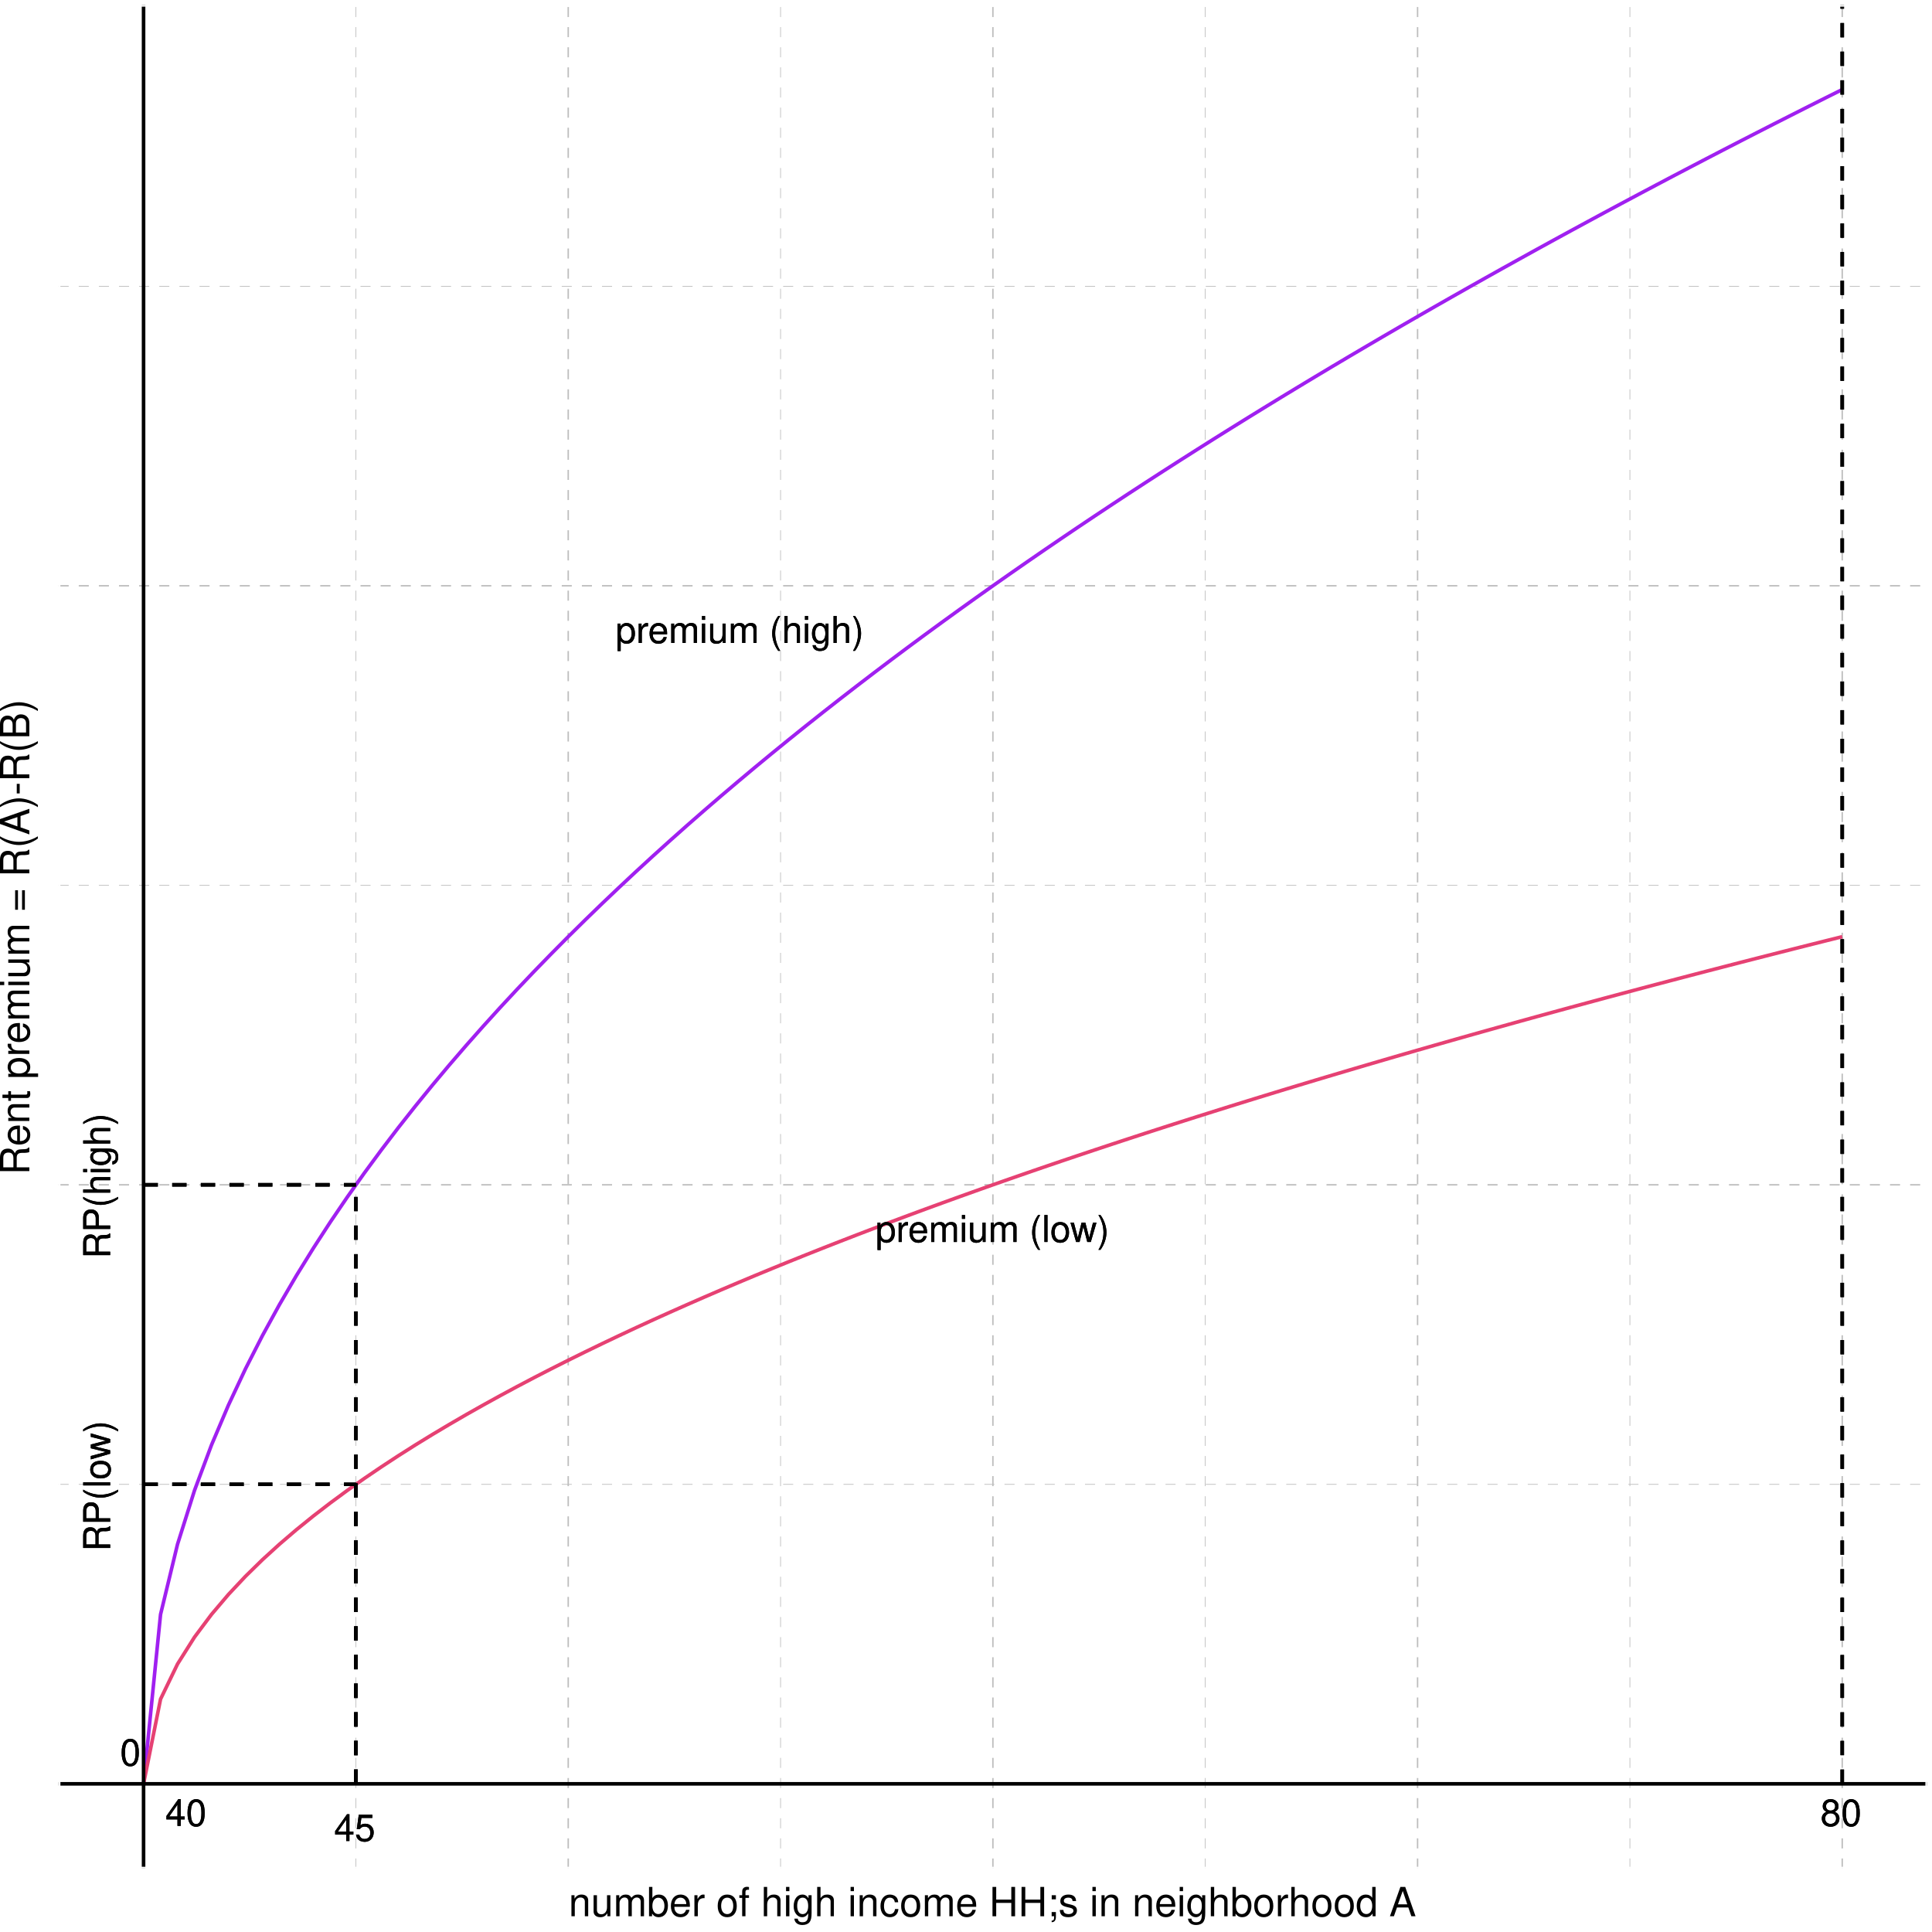 <?xml version="1.0" encoding="UTF-8"?>
<svg xmlns="http://www.w3.org/2000/svg" xmlns:xlink="http://www.w3.org/1999/xlink" width="576pt" height="576pt" viewBox="0 0 576 576" version="1.1">
<defs>
<g>
<symbol overflow="visible" id="glyph0-0">
<path style="stroke:none;" d=""/>
</symbol>
<symbol overflow="visible" id="glyph0-1">
<path style="stroke:none;" d="M -3.469 -2.062 L -3.469 -4.703 C -3.469 -5.625 -3.031 -6.031 -2.031 -6.031 L -1.312 -6.016 C -0.812 -6.016 -0.328 -6.109 0 -6.25 L 0 -7.5 L -0.25 -7.5 C -0.516 -7.109 -0.812 -7.031 -1.875 -7.016 C -3.203 -7 -3.594 -6.797 -3.984 -5.922 C -4.438 -6.828 -4.969 -7.188 -5.906 -7.188 C -7.297 -7.188 -8.047 -6.328 -8.047 -4.734 L -8.047 -1.031 L 0 -1.031 L 0 -2.062 Z M -4.375 -2.062 L -7.141 -2.062 L -7.141 -4.547 C -7.141 -5.109 -7.062 -5.453 -6.844 -5.703 C -6.609 -5.969 -6.234 -6.125 -5.766 -6.125 C -4.812 -6.125 -4.375 -5.641 -4.375 -4.547 Z M -4.375 -2.062 "/>
</symbol>
<symbol overflow="visible" id="glyph0-2">
<path style="stroke:none;" d="M -3.406 -2.031 L -3.406 -4.562 C -3.406 -5.188 -3.594 -5.688 -3.984 -6.125 C -4.438 -6.609 -4.953 -6.812 -5.688 -6.812 C -7.203 -6.812 -8.047 -5.922 -8.047 -4.328 L -8.047 -1 L 0 -1 L 0 -2.031 Z M -4.312 -2.031 L -7.141 -2.031 L -7.141 -4.172 C -7.141 -5.156 -6.609 -5.75 -5.734 -5.75 C -4.844 -5.75 -4.312 -5.156 -4.312 -4.172 Z M -4.312 -2.031 "/>
</symbol>
<symbol overflow="visible" id="glyph0-3">
<path style="stroke:none;" d="M -8.047 -2.609 C -6.609 -1.5 -4.594 -0.812 -2.859 -0.812 C -1.109 -0.812 0.891 -1.5 2.344 -2.609 L 2.344 -3.219 C 0.766 -2.25 -1.094 -1.703 -2.859 -1.703 C -4.625 -1.703 -6.484 -2.25 -8.047 -3.219 Z M -8.047 -2.609 "/>
</symbol>
<symbol overflow="visible" id="glyph0-4">
<path style="stroke:none;" d="M -8.047 -1.672 L -8.047 -0.75 L 0 -0.75 L 0 -1.672 Z M -8.047 -1.672 "/>
</symbol>
<symbol overflow="visible" id="glyph0-5">
<path style="stroke:none;" d="M -5.953 -3 C -5.953 -1.375 -4.797 -0.391 -2.844 -0.391 C -0.891 -0.391 0.25 -1.375 0.25 -3.016 C 0.25 -4.656 -0.906 -5.641 -2.812 -5.641 C -4.812 -5.641 -5.953 -4.688 -5.953 -3 Z M -5.109 -3.016 C -5.109 -4.047 -4.25 -4.672 -2.812 -4.672 C -1.453 -4.672 -0.594 -4.031 -0.594 -3.016 C -0.594 -1.984 -1.453 -1.359 -2.844 -1.359 C -4.25 -1.359 -5.109 -1.984 -5.109 -3.016 Z M -5.109 -3.016 "/>
</symbol>
<symbol overflow="visible" id="glyph0-6">
<path style="stroke:none;" d="M 0 -6.125 L -5.781 -7.828 L -5.781 -6.781 L -1.281 -5.641 L -5.781 -4.5 L -5.781 -3.375 L -1.281 -2.266 L -5.781 -1.078 L -5.781 -0.062 L 0 -1.75 L 0 -2.781 L -4.547 -3.906 L 0 -5.078 Z M 0 -6.125 "/>
</symbol>
<symbol overflow="visible" id="glyph0-7">
<path style="stroke:none;" d="M 2.344 -1.031 C 0.891 -2.125 -1.109 -2.828 -2.844 -2.828 C -4.594 -2.828 -6.609 -2.125 -8.047 -1.031 L -8.047 -0.422 C -6.469 -1.391 -4.625 -1.938 -2.844 -1.938 C -1.094 -1.938 0.766 -1.391 2.344 -0.422 Z M 2.344 -1.031 "/>
</symbol>
<symbol overflow="visible" id="glyph0-8">
<path style="stroke:none;" d="M -8.047 -0.766 L 0 -0.766 L 0 -1.688 L -3.188 -1.688 C -4.375 -1.688 -5.141 -2.312 -5.141 -3.266 C -5.141 -3.562 -5.062 -3.859 -4.891 -4.078 C -4.688 -4.344 -4.422 -4.453 -4.016 -4.453 L 0 -4.453 L 0 -5.375 L -4.375 -5.375 C -5.344 -5.375 -5.953 -4.672 -5.953 -3.547 C -5.953 -2.734 -5.703 -2.234 -5 -1.688 L -8.047 -1.688 Z M -8.047 -0.766 "/>
</symbol>
<symbol overflow="visible" id="glyph0-9">
<path style="stroke:none;" d="M -5.781 -1.656 L -5.781 -0.734 L 0 -0.734 L 0 -1.656 Z M -8.047 -1.656 L -8.047 -0.734 L -6.891 -0.734 L -6.891 -1.656 Z M -8.047 -1.656 "/>
</symbol>
<symbol overflow="visible" id="glyph0-10">
<path style="stroke:none;" d="M -5.781 -4.469 L -4.953 -4.469 C -5.641 -4 -5.953 -3.484 -5.953 -2.766 C -5.953 -1.359 -4.656 -0.391 -2.797 -0.391 C -1.828 -0.391 -1.109 -0.625 -0.531 -1.109 C -0.016 -1.547 0.25 -2.094 0.25 -2.703 C 0.25 -3.391 -0.062 -3.891 -0.781 -4.375 L -0.484 -4.375 C 1.062 -4.375 1.641 -3.938 1.641 -2.797 C 1.641 -2.016 1.328 -1.609 0.656 -1.516 L 0.656 -0.578 C 1.734 -0.656 2.406 -1.516 2.406 -2.766 C 2.406 -3.625 2.125 -4.328 1.672 -4.703 C 1.125 -5.141 0.406 -5.312 -0.953 -5.312 L -5.781 -5.312 Z M -5.109 -2.844 C -5.109 -3.828 -4.281 -4.375 -2.812 -4.375 C -1.406 -4.375 -0.594 -3.812 -0.594 -2.844 C -0.594 -1.906 -1.422 -1.344 -2.844 -1.344 C -4.266 -1.344 -5.109 -1.906 -5.109 -2.844 Z M -5.109 -2.844 "/>
</symbol>
<symbol overflow="visible" id="glyph1-0">
<path style="stroke:none;" d=""/>
</symbol>
<symbol overflow="visible" id="glyph1-1">
<path style="stroke:none;" d="M 3.609 -1.938 L 3.609 0 L 4.578 0 L 4.578 -1.938 L 5.75 -1.938 L 5.75 -2.812 L 4.578 -2.812 L 4.578 -7.984 L 3.859 -7.984 L 0.312 -2.953 L 0.312 -1.938 Z M 3.609 -2.812 L 1.156 -2.812 L 3.609 -6.328 Z M 3.609 -2.812 "/>
</symbol>
<symbol overflow="visible" id="glyph1-2">
<path style="stroke:none;" d="M 5.266 -7.828 L 1.219 -7.828 L 0.625 -3.562 L 1.531 -3.562 C 1.984 -4.109 2.359 -4.297 2.969 -4.297 C 4.016 -4.297 4.672 -3.578 4.672 -2.422 C 4.672 -1.297 4.016 -0.609 2.953 -0.609 C 2.109 -0.609 1.594 -1.031 1.359 -1.922 L 0.391 -1.922 C 0.516 -1.281 0.625 -0.969 0.859 -0.688 C 1.297 -0.094 2.094 0.25 2.984 0.25 C 4.562 0.25 5.672 -0.891 5.672 -2.547 C 5.672 -4.094 4.641 -5.156 3.141 -5.156 C 2.578 -5.156 2.141 -5.016 1.688 -4.688 L 2 -6.875 L 5.266 -6.875 Z M 5.266 -7.828 "/>
</symbol>
<symbol overflow="visible" id="glyph1-3">
<path style="stroke:none;" d="M 0.594 2.406 L 1.531 2.406 L 1.531 -0.609 C 2.016 -0.016 2.547 0.25 3.297 0.25 C 4.812 0.25 5.781 -0.953 5.781 -2.797 C 5.781 -4.734 4.828 -5.953 3.297 -5.953 C 2.5 -5.953 1.875 -5.594 1.453 -4.922 L 1.453 -5.781 L 0.594 -5.781 Z M 3.141 -5.094 C 4.156 -5.094 4.812 -4.203 4.812 -2.812 C 4.812 -1.5 4.141 -0.609 3.141 -0.609 C 2.156 -0.609 1.531 -1.484 1.531 -2.844 C 1.531 -4.203 2.156 -5.094 3.141 -5.094 Z M 3.141 -5.094 "/>
</symbol>
<symbol overflow="visible" id="glyph1-4">
<path style="stroke:none;" d="M 0.766 -5.781 L 0.766 0 L 1.688 0 L 1.688 -3 C 1.703 -4.391 2.281 -5.016 3.547 -4.984 L 3.547 -5.922 C 3.391 -5.938 3.297 -5.953 3.188 -5.953 C 2.594 -5.953 2.141 -5.594 1.609 -4.734 L 1.609 -5.781 Z M 0.766 -5.781 "/>
</symbol>
<symbol overflow="visible" id="glyph1-5">
<path style="stroke:none;" d="M 5.672 -2.578 C 5.672 -3.469 5.594 -4 5.438 -4.438 C 5.062 -5.375 4.172 -5.953 3.094 -5.953 C 1.484 -5.953 0.438 -4.734 0.438 -2.812 C 0.438 -0.906 1.438 0.25 3.078 0.25 C 4.391 0.25 5.312 -0.5 5.547 -1.75 L 4.625 -1.75 C 4.359 -1 3.844 -0.594 3.109 -0.594 C 2.516 -0.594 2.016 -0.859 1.719 -1.344 C 1.484 -1.672 1.406 -2.016 1.406 -2.578 Z M 1.422 -3.344 C 1.5 -4.406 2.156 -5.109 3.078 -5.109 C 4.016 -5.109 4.672 -4.375 4.672 -3.344 Z M 1.422 -3.344 "/>
</symbol>
<symbol overflow="visible" id="glyph1-6">
<path style="stroke:none;" d="M 0.766 -5.781 L 0.766 0 L 1.703 0 L 1.703 -3.641 C 1.703 -4.469 2.312 -5.141 3.062 -5.141 C 3.75 -5.141 4.125 -4.734 4.125 -3.984 L 4.125 0 L 5.062 0 L 5.062 -3.641 C 5.062 -4.469 5.672 -5.141 6.422 -5.141 C 7.094 -5.141 7.484 -4.719 7.484 -3.984 L 7.484 0 L 8.422 0 L 8.422 -4.344 C 8.422 -5.375 7.828 -5.953 6.734 -5.953 C 5.969 -5.953 5.5 -5.719 4.953 -5.078 C 4.625 -5.688 4.156 -5.953 3.406 -5.953 C 2.625 -5.953 2.109 -5.672 1.625 -4.969 L 1.625 -5.781 Z M 0.766 -5.781 "/>
</symbol>
<symbol overflow="visible" id="glyph1-7">
<path style="stroke:none;" d="M 1.656 -5.781 L 0.734 -5.781 L 0.734 0 L 1.656 0 Z M 1.656 -8.047 L 0.734 -8.047 L 0.734 -6.891 L 1.656 -6.891 Z M 1.656 -8.047 "/>
</symbol>
<symbol overflow="visible" id="glyph1-8">
<path style="stroke:none;" d="M 5.328 0 L 5.328 -5.781 L 4.406 -5.781 L 4.406 -2.5 C 4.406 -1.328 3.797 -0.547 2.828 -0.547 C 2.094 -0.547 1.641 -1 1.641 -1.688 L 1.641 -5.781 L 0.719 -5.781 L 0.719 -1.328 C 0.719 -0.359 1.438 0.25 2.562 0.25 C 3.406 0.25 3.953 -0.047 4.5 -0.812 L 4.5 0 Z M 5.328 0 "/>
</symbol>
<symbol overflow="visible" id="glyph1-9">
<path style="stroke:none;" d=""/>
</symbol>
<symbol overflow="visible" id="glyph1-10">
<path style="stroke:none;" d="M 2.609 -8.047 C 1.5 -6.609 0.812 -4.594 0.812 -2.859 C 0.812 -1.109 1.5 0.891 2.609 2.344 L 3.219 2.344 C 2.25 0.766 1.703 -1.094 1.703 -2.859 C 1.703 -4.625 2.25 -6.484 3.219 -8.047 Z M 2.609 -8.047 "/>
</symbol>
<symbol overflow="visible" id="glyph1-11">
<path style="stroke:none;" d="M 0.766 -8.047 L 0.766 0 L 1.688 0 L 1.688 -3.188 C 1.688 -4.375 2.312 -5.141 3.266 -5.141 C 3.562 -5.141 3.859 -5.062 4.078 -4.891 C 4.344 -4.688 4.453 -4.422 4.453 -4.016 L 4.453 0 L 5.375 0 L 5.375 -4.375 C 5.375 -5.344 4.672 -5.953 3.547 -5.953 C 2.734 -5.953 2.234 -5.703 1.688 -5 L 1.688 -8.047 Z M 0.766 -8.047 "/>
</symbol>
<symbol overflow="visible" id="glyph1-12">
<path style="stroke:none;" d="M 4.469 -5.781 L 4.469 -4.953 C 4 -5.641 3.484 -5.953 2.766 -5.953 C 1.359 -5.953 0.391 -4.656 0.391 -2.797 C 0.391 -1.828 0.625 -1.109 1.109 -0.531 C 1.547 -0.016 2.094 0.25 2.703 0.25 C 3.391 0.25 3.891 -0.062 4.375 -0.781 L 4.375 -0.484 C 4.375 1.062 3.938 1.641 2.797 1.641 C 2.016 1.641 1.609 1.328 1.516 0.656 L 0.578 0.656 C 0.656 1.734 1.516 2.406 2.766 2.406 C 3.625 2.406 4.328 2.125 4.703 1.672 C 5.141 1.125 5.312 0.406 5.312 -0.953 L 5.312 -5.781 Z M 2.844 -5.109 C 3.828 -5.109 4.375 -4.281 4.375 -2.812 C 4.375 -1.406 3.812 -0.594 2.844 -0.594 C 1.906 -0.594 1.344 -1.422 1.344 -2.844 C 1.344 -4.266 1.906 -5.109 2.844 -5.109 Z M 2.844 -5.109 "/>
</symbol>
<symbol overflow="visible" id="glyph1-13">
<path style="stroke:none;" d="M 1.031 2.344 C 2.125 0.891 2.828 -1.109 2.828 -2.844 C 2.828 -4.594 2.125 -6.609 1.031 -8.047 L 0.422 -8.047 C 1.391 -6.469 1.938 -4.625 1.938 -2.844 C 1.938 -1.094 1.391 0.766 0.422 2.344 Z M 1.031 2.344 "/>
</symbol>
<symbol overflow="visible" id="glyph1-14">
<path style="stroke:none;" d="M 1.672 -8.047 L 0.75 -8.047 L 0.75 0 L 1.672 0 Z M 1.672 -8.047 "/>
</symbol>
<symbol overflow="visible" id="glyph1-15">
<path style="stroke:none;" d="M 3 -5.953 C 1.375 -5.953 0.391 -4.797 0.391 -2.844 C 0.391 -0.891 1.375 0.25 3.016 0.25 C 4.656 0.25 5.641 -0.906 5.641 -2.812 C 5.641 -4.812 4.688 -5.953 3 -5.953 Z M 3.016 -5.109 C 4.047 -5.109 4.672 -4.25 4.672 -2.812 C 4.672 -1.453 4.031 -0.594 3.016 -0.594 C 1.984 -0.594 1.359 -1.453 1.359 -2.844 C 1.359 -4.25 1.984 -5.109 3.016 -5.109 Z M 3.016 -5.109 "/>
</symbol>
<symbol overflow="visible" id="glyph1-16">
<path style="stroke:none;" d="M 6.125 0 L 7.828 -5.781 L 6.781 -5.781 L 5.641 -1.281 L 4.5 -5.781 L 3.375 -5.781 L 2.266 -1.281 L 1.078 -5.781 L 0.062 -5.781 L 1.75 0 L 2.781 0 L 3.906 -4.547 L 5.078 0 Z M 6.125 0 "/>
</symbol>
<symbol overflow="visible" id="glyph1-17">
<path style="stroke:none;" d="M 3.031 -7.984 C 2.312 -7.984 1.641 -7.656 1.234 -7.109 C 0.734 -6.406 0.469 -5.344 0.469 -3.859 C 0.469 -1.172 1.359 0.25 3.031 0.25 C 4.688 0.25 5.594 -1.172 5.594 -3.797 C 5.594 -5.344 5.359 -6.391 4.844 -7.109 C 4.438 -7.672 3.781 -7.984 3.031 -7.984 Z M 3.031 -7.125 C 4.094 -7.125 4.609 -6.047 4.609 -3.891 C 4.609 -1.609 4.094 -0.547 3.016 -0.547 C 1.984 -0.547 1.469 -1.656 1.469 -3.859 C 1.469 -6.047 1.984 -7.125 3.031 -7.125 Z M 3.031 -7.125 "/>
</symbol>
<symbol overflow="visible" id="glyph1-18">
<path style="stroke:none;" d="M 4.312 -4.203 C 5.141 -4.703 5.391 -5.109 5.391 -5.859 C 5.391 -7.109 4.438 -7.984 3.031 -7.984 C 1.656 -7.984 0.688 -7.109 0.688 -5.859 C 0.688 -5.109 0.938 -4.719 1.75 -4.203 C 0.844 -3.75 0.406 -3.109 0.406 -2.219 C 0.406 -0.766 1.484 0.25 3.031 0.25 C 4.578 0.25 5.672 -0.766 5.672 -2.219 C 5.672 -3.109 5.219 -3.75 4.312 -4.203 Z M 3.031 -7.125 C 3.859 -7.125 4.391 -6.625 4.391 -5.828 C 4.391 -5.078 3.859 -4.578 3.031 -4.578 C 2.203 -4.578 1.672 -5.078 1.672 -5.859 C 1.672 -6.625 2.203 -7.125 3.031 -7.125 Z M 3.031 -3.766 C 4.016 -3.766 4.672 -3.125 4.672 -2.203 C 4.672 -1.234 4.016 -0.609 3.016 -0.609 C 2.062 -0.609 1.406 -1.266 1.406 -2.188 C 1.406 -3.141 2.062 -3.766 3.031 -3.766 Z M 3.031 -3.766 "/>
</symbol>
<symbol overflow="visible" id="glyph2-0">
<path style="stroke:none;" d=""/>
</symbol>
<symbol overflow="visible" id="glyph2-1">
<path style="stroke:none;" d="M 0.844 -6.281 L 0.844 0 L 1.844 0 L 1.844 -3.469 C 1.844 -4.75 2.516 -5.594 3.547 -5.594 C 4.344 -5.594 4.844 -5.109 4.844 -4.359 L 4.844 0 L 5.844 0 L 5.844 -4.75 C 5.844 -5.797 5.062 -6.469 3.859 -6.469 C 2.922 -6.469 2.312 -6.109 1.766 -5.234 L 1.766 -6.281 Z M 0.844 -6.281 "/>
</symbol>
<symbol overflow="visible" id="glyph2-2">
<path style="stroke:none;" d="M 5.781 0 L 5.781 -6.281 L 4.781 -6.281 L 4.781 -2.719 C 4.781 -1.438 4.109 -0.594 3.078 -0.594 C 2.281 -0.594 1.781 -1.078 1.781 -1.844 L 1.781 -6.281 L 0.781 -6.281 L 0.781 -1.438 C 0.781 -0.391 1.562 0.281 2.781 0.281 C 3.703 0.281 4.297 -0.047 4.891 -0.875 L 4.891 0 Z M 5.781 0 "/>
</symbol>
<symbol overflow="visible" id="glyph2-3">
<path style="stroke:none;" d="M 0.844 -6.281 L 0.844 0 L 1.844 0 L 1.844 -3.953 C 1.844 -4.859 2.516 -5.594 3.328 -5.594 C 4.062 -5.594 4.484 -5.141 4.484 -4.328 L 4.484 0 L 5.5 0 L 5.5 -3.953 C 5.5 -4.859 6.156 -5.594 6.969 -5.594 C 7.703 -5.594 8.141 -5.125 8.141 -4.328 L 8.141 0 L 9.141 0 L 9.141 -4.719 C 9.141 -5.844 8.5 -6.469 7.312 -6.469 C 6.484 -6.469 5.969 -6.219 5.391 -5.516 C 5.016 -6.188 4.516 -6.469 3.703 -6.469 C 2.859 -6.469 2.297 -6.156 1.766 -5.406 L 1.766 -6.281 Z M 0.844 -6.281 "/>
</symbol>
<symbol overflow="visible" id="glyph2-4">
<path style="stroke:none;" d="M 0.641 -8.75 L 0.641 0 L 1.547 0 L 1.547 -0.797 C 2.031 -0.078 2.656 0.281 3.547 0.281 C 5.203 0.281 6.281 -1.078 6.281 -3.172 C 6.281 -5.203 5.25 -6.469 3.594 -6.469 C 2.719 -6.469 2.109 -6.141 1.641 -5.438 L 1.641 -8.75 Z M 3.391 -5.531 C 4.516 -5.531 5.234 -4.562 5.234 -3.062 C 5.234 -1.625 4.484 -0.656 3.391 -0.656 C 2.328 -0.656 1.641 -1.625 1.641 -3.094 C 1.641 -4.578 2.328 -5.531 3.391 -5.531 Z M 3.391 -5.531 "/>
</symbol>
<symbol overflow="visible" id="glyph2-5">
<path style="stroke:none;" d="M 6.156 -2.812 C 6.156 -3.766 6.078 -4.344 5.906 -4.812 C 5.5 -5.844 4.531 -6.469 3.359 -6.469 C 1.609 -6.469 0.484 -5.141 0.484 -3.062 C 0.484 -0.984 1.562 0.281 3.344 0.281 C 4.781 0.281 5.766 -0.547 6.031 -1.906 L 5.016 -1.906 C 4.734 -1.078 4.172 -0.641 3.375 -0.641 C 2.734 -0.641 2.203 -0.938 1.859 -1.469 C 1.625 -1.828 1.531 -2.188 1.531 -2.812 Z M 1.547 -3.625 C 1.625 -4.781 2.344 -5.547 3.344 -5.547 C 4.375 -5.547 5.078 -4.75 5.078 -3.625 Z M 1.547 -3.625 "/>
</symbol>
<symbol overflow="visible" id="glyph2-6">
<path style="stroke:none;" d="M 0.828 -6.281 L 0.828 0 L 1.844 0 L 1.844 -3.266 C 1.844 -4.781 2.469 -5.453 3.859 -5.406 L 3.859 -6.438 C 3.688 -6.453 3.594 -6.469 3.469 -6.469 C 2.812 -6.469 2.328 -6.078 1.75 -5.141 L 1.75 -6.281 Z M 0.828 -6.281 "/>
</symbol>
<symbol overflow="visible" id="glyph2-7">
<path style="stroke:none;" d=""/>
</symbol>
<symbol overflow="visible" id="glyph2-8">
<path style="stroke:none;" d="M 3.266 -6.469 C 1.484 -6.469 0.438 -5.203 0.438 -3.094 C 0.438 -0.969 1.484 0.281 3.281 0.281 C 5.047 0.281 6.125 -0.984 6.125 -3.047 C 6.125 -5.234 5.094 -6.469 3.266 -6.469 Z M 3.281 -5.547 C 4.406 -5.547 5.078 -4.625 5.078 -3.062 C 5.078 -1.578 4.375 -0.641 3.281 -0.641 C 2.156 -0.641 1.469 -1.578 1.469 -3.094 C 1.469 -4.625 2.156 -5.547 3.281 -5.547 Z M 3.281 -5.547 "/>
</symbol>
<symbol overflow="visible" id="glyph2-9">
<path style="stroke:none;" d="M 3.094 -6.281 L 2.047 -6.281 L 2.047 -7.266 C 2.047 -7.688 2.281 -7.906 2.75 -7.906 C 2.828 -7.906 2.875 -7.906 3.094 -7.891 L 3.094 -8.719 C 2.875 -8.766 2.734 -8.781 2.531 -8.781 C 1.609 -8.781 1.062 -8.25 1.062 -7.359 L 1.062 -6.281 L 0.219 -6.281 L 0.219 -5.469 L 1.062 -5.469 L 1.062 0 L 2.047 0 L 2.047 -5.469 L 3.094 -5.469 Z M 3.094 -6.281 "/>
</symbol>
<symbol overflow="visible" id="glyph2-10">
<path style="stroke:none;" d="M 0.844 -8.75 L 0.844 0 L 1.844 0 L 1.844 -3.469 C 1.844 -4.75 2.516 -5.594 3.547 -5.594 C 3.875 -5.594 4.188 -5.5 4.422 -5.312 C 4.719 -5.094 4.844 -4.797 4.844 -4.359 L 4.844 0 L 5.828 0 L 5.828 -4.75 C 5.828 -5.812 5.078 -6.469 3.859 -6.469 C 2.969 -6.469 2.422 -6.188 1.844 -5.422 L 1.844 -8.75 Z M 0.844 -8.75 "/>
</symbol>
<symbol overflow="visible" id="glyph2-11">
<path style="stroke:none;" d="M 1.797 -6.281 L 0.797 -6.281 L 0.797 0 L 1.797 0 Z M 1.797 -8.75 L 0.797 -8.75 L 0.797 -7.484 L 1.797 -7.484 Z M 1.797 -8.75 "/>
</symbol>
<symbol overflow="visible" id="glyph2-12">
<path style="stroke:none;" d="M 4.844 -6.281 L 4.844 -5.375 C 4.344 -6.125 3.797 -6.469 3 -6.469 C 1.469 -6.469 0.422 -5.047 0.422 -3.031 C 0.422 -1.984 0.672 -1.219 1.219 -0.578 C 1.688 -0.031 2.281 0.281 2.922 0.281 C 3.688 0.281 4.219 -0.062 4.75 -0.859 L 4.75 -0.531 C 4.75 1.156 4.281 1.781 3.031 1.781 C 2.188 1.781 1.734 1.438 1.641 0.719 L 0.625 0.719 C 0.719 1.891 1.641 2.609 3.016 2.609 C 3.938 2.609 4.703 2.312 5.109 1.812 C 5.594 1.219 5.766 0.438 5.766 -1.031 L 5.766 -6.281 Z M 3.094 -5.547 C 4.156 -5.547 4.75 -4.656 4.75 -3.062 C 4.75 -1.531 4.141 -0.641 3.094 -0.641 C 2.062 -0.641 1.469 -1.547 1.469 -3.094 C 1.469 -4.625 2.062 -5.547 3.094 -5.547 Z M 3.094 -5.547 "/>
</symbol>
<symbol overflow="visible" id="glyph2-13">
<path style="stroke:none;" d="M 5.656 -4.172 C 5.609 -4.781 5.469 -5.188 5.234 -5.531 C 4.797 -6.125 4.047 -6.469 3.172 -6.469 C 1.469 -6.469 0.375 -5.125 0.375 -3.031 C 0.375 -1.016 1.453 0.281 3.156 0.281 C 4.656 0.281 5.609 -0.625 5.719 -2.156 L 4.719 -2.156 C 4.547 -1.156 4.031 -0.641 3.188 -0.641 C 2.078 -0.641 1.422 -1.547 1.422 -3.031 C 1.422 -4.609 2.062 -5.547 3.156 -5.547 C 4 -5.547 4.531 -5.047 4.641 -4.172 Z M 5.656 -4.172 "/>
</symbol>
<symbol overflow="visible" id="glyph2-14">
<path style="stroke:none;" d="M 6.609 -3.984 L 6.609 0 L 7.734 0 L 7.734 -8.75 L 6.609 -8.75 L 6.609 -4.969 L 2.109 -4.969 L 2.109 -8.75 L 1 -8.75 L 1 0 L 2.109 0 L 2.109 -3.984 Z M 6.609 -3.984 "/>
</symbol>
<symbol overflow="visible" id="glyph2-15">
<path style="stroke:none;" d="M 2.578 -6.281 L 1.328 -6.281 L 1.328 -5.047 L 2.578 -5.047 Z M 1.312 -1.25 L 1.312 0 L 2.047 0 L 2.047 0.219 C 2.047 1.047 1.891 1.281 1.312 1.312 L 1.312 1.766 C 2.109 1.781 2.578 1.219 2.578 0.188 L 2.578 -1.25 Z M 1.312 -1.25 "/>
</symbol>
<symbol overflow="visible" id="glyph2-16">
<path style="stroke:none;" d="M 5.25 -4.531 C 5.25 -5.766 4.422 -6.469 2.969 -6.469 C 1.516 -6.469 0.562 -5.719 0.562 -4.547 C 0.562 -3.562 1.062 -3.094 2.562 -2.734 L 3.484 -2.516 C 4.188 -2.344 4.469 -2.094 4.469 -1.641 C 4.469 -1.047 3.875 -0.641 3 -0.641 C 2.453 -0.641 2 -0.797 1.75 -1.062 C 1.594 -1.25 1.531 -1.422 1.469 -1.875 L 0.406 -1.875 C 0.453 -0.422 1.266 0.281 2.922 0.281 C 4.5 0.281 5.516 -0.5 5.516 -1.719 C 5.516 -2.656 4.984 -3.172 3.734 -3.469 L 2.766 -3.703 C 1.953 -3.891 1.609 -4.156 1.609 -4.594 C 1.609 -5.188 2.125 -5.547 2.938 -5.547 C 3.75 -5.547 4.172 -5.203 4.203 -4.531 Z M 5.25 -4.531 "/>
</symbol>
<symbol overflow="visible" id="glyph2-17">
<path style="stroke:none;" d="M 5.938 -8.75 L 4.938 -8.75 L 4.938 -5.5 C 4.531 -6.125 3.859 -6.469 3.016 -6.469 C 1.375 -6.469 0.312 -5.156 0.312 -3.156 C 0.312 -1.031 1.344 0.281 3.047 0.281 C 3.906 0.281 4.516 -0.047 5.047 -0.828 L 5.047 0 L 5.938 0 Z M 3.188 -5.531 C 4.266 -5.531 4.938 -4.578 4.938 -3.078 C 4.938 -1.625 4.25 -0.656 3.188 -0.656 C 2.094 -0.656 1.359 -1.625 1.359 -3.094 C 1.359 -4.562 2.094 -5.531 3.188 -5.531 Z M 3.188 -5.531 "/>
</symbol>
<symbol overflow="visible" id="glyph2-18">
<path style="stroke:none;" d="M 5.688 -2.625 L 6.594 0 L 7.844 0 L 4.766 -8.75 L 3.328 -8.75 L 0.203 0 L 1.391 0 L 2.312 -2.625 Z M 5.375 -3.562 L 2.594 -3.562 L 4.031 -7.547 Z M 5.375 -3.562 "/>
</symbol>
<symbol overflow="visible" id="glyph3-0">
<path style="stroke:none;" d=""/>
</symbol>
<symbol overflow="visible" id="glyph3-1">
<path style="stroke:none;" d="M -3.766 -2.234 L -3.766 -5.109 C -3.766 -6.109 -3.281 -6.547 -2.203 -6.547 L -1.422 -6.547 C -0.891 -6.547 -0.359 -6.641 0 -6.797 L 0 -8.141 L -0.281 -8.141 C -0.562 -7.734 -0.875 -7.641 -2.047 -7.625 C -3.484 -7.609 -3.906 -7.375 -4.312 -6.438 C -4.812 -7.422 -5.406 -7.812 -6.406 -7.812 C -7.922 -7.812 -8.75 -6.875 -8.75 -5.141 L -8.75 -1.109 L 0 -1.109 L 0 -2.234 Z M -4.75 -2.234 L -7.766 -2.234 L -7.766 -4.938 C -7.766 -5.562 -7.672 -5.922 -7.422 -6.188 C -7.172 -6.484 -6.781 -6.641 -6.266 -6.641 C -5.219 -6.641 -4.75 -6.125 -4.75 -4.938 Z M -4.75 -2.234 "/>
</symbol>
<symbol overflow="visible" id="glyph3-2">
<path style="stroke:none;" d="M -2.812 -6.156 C -3.766 -6.156 -4.344 -6.078 -4.812 -5.906 C -5.844 -5.5 -6.469 -4.531 -6.469 -3.359 C -6.469 -1.609 -5.141 -0.484 -3.062 -0.484 C -0.984 -0.484 0.281 -1.562 0.281 -3.344 C 0.281 -4.781 -0.547 -5.766 -1.906 -6.031 L -1.906 -5.016 C -1.078 -4.734 -0.641 -4.172 -0.641 -3.375 C -0.641 -2.734 -0.938 -2.203 -1.469 -1.859 C -1.828 -1.625 -2.188 -1.531 -2.812 -1.531 Z M -3.625 -1.547 C -4.781 -1.625 -5.547 -2.344 -5.547 -3.344 C -5.547 -4.375 -4.75 -5.078 -3.625 -5.078 Z M -3.625 -1.547 "/>
</symbol>
<symbol overflow="visible" id="glyph3-3">
<path style="stroke:none;" d="M -6.281 -0.844 L 0 -0.844 L 0 -1.844 L -3.469 -1.844 C -4.75 -1.844 -5.594 -2.516 -5.594 -3.547 C -5.594 -4.344 -5.109 -4.844 -4.359 -4.844 L 0 -4.844 L 0 -5.844 L -4.75 -5.844 C -5.797 -5.844 -6.469 -5.062 -6.469 -3.859 C -6.469 -2.922 -6.109 -2.312 -5.234 -1.766 L -6.281 -1.766 Z M -6.281 -0.844 "/>
</symbol>
<symbol overflow="visible" id="glyph3-4">
<path style="stroke:none;" d="M -6.281 -3.047 L -6.281 -2.016 L -8.016 -2.016 L -8.016 -1.016 L -6.281 -1.016 L -6.281 -0.172 L -5.469 -0.172 L -5.469 -1.016 L -0.719 -1.016 C -0.078 -1.016 0.281 -1.453 0.281 -2.234 C 0.281 -2.5 0.25 -2.719 0.188 -3.047 L -0.641 -3.047 C -0.609 -2.906 -0.594 -2.766 -0.594 -2.562 C -0.594 -2.141 -0.719 -2.016 -1.156 -2.016 L -5.469 -2.016 L -5.469 -3.047 Z M -6.281 -3.047 "/>
</symbol>
<symbol overflow="visible" id="glyph3-5">
<path style="stroke:none;" d=""/>
</symbol>
<symbol overflow="visible" id="glyph3-6">
<path style="stroke:none;" d="M 2.609 -0.641 L 2.609 -1.656 L -0.656 -1.656 C -0.016 -2.188 0.281 -2.766 0.281 -3.594 C 0.281 -5.219 -1.031 -6.281 -3.031 -6.281 C -5.141 -6.281 -6.469 -5.25 -6.469 -3.578 C -6.469 -2.719 -6.078 -2.047 -5.344 -1.578 L -6.281 -1.578 L -6.281 -0.641 Z M -5.531 -3.406 C -5.531 -4.516 -4.562 -5.234 -3.062 -5.234 C -1.625 -5.234 -0.656 -4.5 -0.656 -3.406 C -0.656 -2.344 -1.625 -1.656 -3.094 -1.656 C -4.578 -1.656 -5.531 -2.344 -5.531 -3.406 Z M -5.531 -3.406 "/>
</symbol>
<symbol overflow="visible" id="glyph3-7">
<path style="stroke:none;" d="M -6.281 -0.828 L 0 -0.828 L 0 -1.844 L -3.266 -1.844 C -4.781 -1.844 -5.453 -2.469 -5.406 -3.859 L -6.438 -3.859 C -6.453 -3.688 -6.469 -3.594 -6.469 -3.469 C -6.469 -2.812 -6.078 -2.328 -5.141 -1.75 L -6.281 -1.75 Z M -6.281 -0.828 "/>
</symbol>
<symbol overflow="visible" id="glyph3-8">
<path style="stroke:none;" d="M -6.281 -0.844 L 0 -0.844 L 0 -1.844 L -3.953 -1.844 C -4.859 -1.844 -5.594 -2.516 -5.594 -3.328 C -5.594 -4.062 -5.141 -4.484 -4.328 -4.484 L 0 -4.484 L 0 -5.5 L -3.953 -5.5 C -4.859 -5.5 -5.594 -6.156 -5.594 -6.969 C -5.594 -7.703 -5.125 -8.141 -4.328 -8.141 L 0 -8.141 L 0 -9.141 L -4.719 -9.141 C -5.844 -9.141 -6.469 -8.5 -6.469 -7.312 C -6.469 -6.484 -6.219 -5.969 -5.516 -5.391 C -6.188 -5.016 -6.469 -4.516 -6.469 -3.703 C -6.469 -2.859 -6.156 -2.297 -5.406 -1.766 L -6.281 -1.766 Z M -6.281 -0.844 "/>
</symbol>
<symbol overflow="visible" id="glyph3-9">
<path style="stroke:none;" d="M -6.281 -1.797 L -6.281 -0.797 L 0 -0.797 L 0 -1.797 Z M -8.75 -1.797 L -8.75 -0.797 L -7.484 -0.797 L -7.484 -1.797 Z M -8.75 -1.797 "/>
</symbol>
<symbol overflow="visible" id="glyph3-10">
<path style="stroke:none;" d="M 0 -5.781 L -6.281 -5.781 L -6.281 -4.781 L -2.719 -4.781 C -1.438 -4.781 -0.594 -4.109 -0.594 -3.078 C -0.594 -2.281 -1.078 -1.781 -1.844 -1.781 L -6.281 -1.781 L -6.281 -0.781 L -1.438 -0.781 C -0.391 -0.781 0.281 -1.562 0.281 -2.781 C 0.281 -3.703 -0.047 -4.297 -0.875 -4.891 L 0 -4.891 Z M 0 -5.781 "/>
</symbol>
<symbol overflow="visible" id="glyph3-11">
<path style="stroke:none;" d="M -4.234 -6.406 L -4.234 -0.594 L -3.391 -0.594 L -3.391 -6.406 Z M -2.172 -6.406 L -2.172 -0.594 L -1.328 -0.594 L -1.328 -6.406 Z M -2.172 -6.406 "/>
</symbol>
<symbol overflow="visible" id="glyph3-12">
<path style="stroke:none;" d="M -8.75 -2.828 C -7.172 -1.625 -4.984 -0.875 -3.109 -0.875 C -1.219 -0.875 0.969 -1.625 2.547 -2.828 L 2.547 -3.484 C 0.828 -2.438 -1.188 -1.844 -3.109 -1.844 C -5.016 -1.844 -7.047 -2.438 -8.75 -3.484 Z M -8.75 -2.828 "/>
</symbol>
<symbol overflow="visible" id="glyph3-13">
<path style="stroke:none;" d="M -2.625 -5.688 L 0 -6.594 L 0 -7.844 L -8.75 -4.766 L -8.75 -3.328 L 0 -0.203 L 0 -1.391 L -2.625 -2.312 Z M -3.562 -5.375 L -3.562 -2.594 L -7.547 -4.031 Z M -3.562 -5.375 "/>
</symbol>
<symbol overflow="visible" id="glyph3-14">
<path style="stroke:none;" d="M 2.547 -1.109 C 0.969 -2.312 -1.219 -3.078 -3.094 -3.078 C -4.984 -3.078 -7.172 -2.312 -8.75 -1.109 L -8.75 -0.453 C -7.031 -1.516 -5.016 -2.094 -3.094 -2.094 C -1.188 -2.094 0.844 -1.516 2.547 -0.453 Z M 2.547 -1.109 "/>
</symbol>
<symbol overflow="visible" id="glyph3-15">
<path style="stroke:none;" d="M -3.75 -3.406 L -3.75 -0.547 L -2.875 -0.547 L -2.875 -3.406 Z M -3.75 -3.406 "/>
</symbol>
<symbol overflow="visible" id="glyph3-16">
<path style="stroke:none;" d="M 0 -0.953 L 0 -4.891 C 0 -5.719 -0.234 -6.344 -0.734 -6.797 C -1.188 -7.234 -1.812 -7.469 -2.5 -7.469 C -3.547 -7.469 -4.188 -7 -4.625 -5.875 C -4.984 -6.688 -5.625 -7.094 -6.531 -7.094 C -7.172 -7.094 -7.734 -6.859 -8.141 -6.391 C -8.562 -5.922 -8.75 -5.344 -8.75 -4.5 L -8.75 -0.953 Z M -4.984 -2.062 L -7.766 -2.062 L -7.766 -4.219 C -7.766 -4.844 -7.688 -5.203 -7.453 -5.5 C -7.219 -5.812 -6.859 -5.969 -6.375 -5.969 C -5.891 -5.969 -5.531 -5.812 -5.297 -5.5 C -5.062 -5.203 -4.984 -4.844 -4.984 -4.219 Z M -0.984 -2.062 L -4 -2.062 L -4 -4.781 C -4 -5.766 -3.438 -6.359 -2.484 -6.359 C -1.547 -6.359 -0.984 -5.766 -0.984 -4.781 Z M -0.984 -2.062 "/>
</symbol>
</g>
<clipPath id="clip1">
  <path d="M 17.48 1.441 L 574.562 1.441 L 574.562 557.082 L 17.48 557.082 Z M 17.48 1.441 "/>
</clipPath>
<clipPath id="clip2">
  <path d="M 17.48 442 L 574.562 442 L 574.562 443 L 17.48 443 Z M 17.48 442 "/>
</clipPath>
<clipPath id="clip3">
  <path d="M 17.48 263 L 574.562 263 L 574.562 265 L 17.48 265 Z M 17.48 263 "/>
</clipPath>
<clipPath id="clip4">
  <path d="M 17.48 85 L 574.562 85 L 574.562 86 L 17.48 86 Z M 17.48 85 "/>
</clipPath>
<clipPath id="clip5">
  <path d="M 106 1.441 L 107 1.441 L 107 557.082 L 106 557.082 Z M 106 1.441 "/>
</clipPath>
<clipPath id="clip6">
  <path d="M 232 1.441 L 233 1.441 L 233 557.082 L 232 557.082 Z M 232 1.441 "/>
</clipPath>
<clipPath id="clip7">
  <path d="M 359 1.441 L 360 1.441 L 360 557.082 L 359 557.082 Z M 359 1.441 "/>
</clipPath>
<clipPath id="clip8">
  <path d="M 485 1.441 L 487 1.441 L 487 557.082 L 485 557.082 Z M 485 1.441 "/>
</clipPath>
<clipPath id="clip9">
  <path d="M 17.48 531 L 574.562 531 L 574.562 533 L 17.48 533 Z M 17.48 531 "/>
</clipPath>
<clipPath id="clip10">
  <path d="M 17.48 353 L 574.562 353 L 574.562 354 L 17.48 354 Z M 17.48 353 "/>
</clipPath>
<clipPath id="clip11">
  <path d="M 17.48 174 L 574.562 174 L 574.562 175 L 17.48 175 Z M 17.48 174 "/>
</clipPath>
<clipPath id="clip12">
  <path d="M 42 1.441 L 44 1.441 L 44 557.082 L 42 557.082 Z M 42 1.441 "/>
</clipPath>
<clipPath id="clip13">
  <path d="M 169 1.441 L 170 1.441 L 170 557.082 L 169 557.082 Z M 169 1.441 "/>
</clipPath>
<clipPath id="clip14">
  <path d="M 295 1.441 L 297 1.441 L 297 557.082 L 295 557.082 Z M 295 1.441 "/>
</clipPath>
<clipPath id="clip15">
  <path d="M 422 1.441 L 423 1.441 L 423 557.082 L 422 557.082 Z M 422 1.441 "/>
</clipPath>
<clipPath id="clip16">
  <path d="M 549 1.441 L 550 1.441 L 550 557.082 L 549 557.082 Z M 549 1.441 "/>
</clipPath>
<clipPath id="clip17">
  <path d="M 42 1.441 L 44 1.441 L 44 557.082 L 42 557.082 Z M 42 1.441 "/>
</clipPath>
<clipPath id="clip18">
  <path d="M 17.48 531 L 574.562 531 L 574.562 533 L 17.48 533 Z M 17.48 531 "/>
</clipPath>
<clipPath id="clip19">
  <path d="M 548 1.441 L 550 1.441 L 550 533 L 548 533 Z M 548 1.441 "/>
</clipPath>
<clipPath id="clip20">
  <path d="M 17.48 1.441 L 574.562 1.441 L 574.562 557.082 L 17.48 557.082 Z M 17.48 1.441 "/>
</clipPath>
</defs>
<g id="surface6">
<rect x="0" y="0" width="576" height="576" style="fill:rgb(100%,100%,100%);fill-opacity:1;stroke:none;"/>
<rect x="0" y="0" width="576" height="576" style="fill:rgb(100%,100%,100%);fill-opacity:1;stroke:none;"/>
<g clip-path="url(#clip1)" clip-rule="nonzero">
<path style="fill:none;stroke-width:1.067;stroke-linecap:round;stroke-linejoin:round;stroke:rgb(100%,100%,100%);stroke-opacity:1;stroke-miterlimit:10;" d="M 17.48 557.082 L 574.562 557.082 L 574.562 1.441 L 17.48 1.441 Z M 17.48 557.082 "/>
</g>
<g clip-path="url(#clip2)" clip-rule="nonzero">
<path style="fill:none;stroke-width:0.213;stroke-linecap:butt;stroke-linejoin:round;stroke:rgb(74.51%,74.51%,74.51%);stroke-opacity:1;stroke-dasharray:3,3;stroke-miterlimit:10;" d="M 17.48 442.531 L 574.559 442.531 "/>
</g>
<g clip-path="url(#clip3)" clip-rule="nonzero">
<path style="fill:none;stroke-width:0.213;stroke-linecap:butt;stroke-linejoin:round;stroke:rgb(74.51%,74.51%,74.51%);stroke-opacity:1;stroke-dasharray:3,3;stroke-miterlimit:10;" d="M 17.48 263.941 L 574.559 263.941 "/>
</g>
<g clip-path="url(#clip4)" clip-rule="nonzero">
<path style="fill:none;stroke-width:0.213;stroke-linecap:butt;stroke-linejoin:round;stroke:rgb(74.51%,74.51%,74.51%);stroke-opacity:1;stroke-dasharray:3,3;stroke-miterlimit:10;" d="M 17.48 85.352 L 574.559 85.352 "/>
</g>
<g clip-path="url(#clip5)" clip-rule="nonzero">
<path style="fill:none;stroke-width:0.213;stroke-linecap:butt;stroke-linejoin:round;stroke:rgb(74.51%,74.51%,74.51%);stroke-opacity:1;stroke-dasharray:3,3;stroke-miterlimit:10;" d="M 106.105 557.082 L 106.105 1.441 "/>
</g>
<g clip-path="url(#clip6)" clip-rule="nonzero">
<path style="fill:none;stroke-width:0.213;stroke-linecap:butt;stroke-linejoin:round;stroke:rgb(74.51%,74.51%,74.51%);stroke-opacity:1;stroke-dasharray:3,3;stroke-miterlimit:10;" d="M 232.715 557.082 L 232.715 1.441 "/>
</g>
<g clip-path="url(#clip7)" clip-rule="nonzero">
<path style="fill:none;stroke-width:0.213;stroke-linecap:butt;stroke-linejoin:round;stroke:rgb(74.51%,74.51%,74.51%);stroke-opacity:1;stroke-dasharray:3,3;stroke-miterlimit:10;" d="M 359.324 557.082 L 359.324 1.441 "/>
</g>
<g clip-path="url(#clip8)" clip-rule="nonzero">
<path style="fill:none;stroke-width:0.213;stroke-linecap:butt;stroke-linejoin:round;stroke:rgb(74.51%,74.51%,74.51%);stroke-opacity:1;stroke-dasharray:3,3;stroke-miterlimit:10;" d="M 485.934 557.082 L 485.934 1.441 "/>
</g>
<g clip-path="url(#clip9)" clip-rule="nonzero">
<path style="fill:none;stroke-width:0.427;stroke-linecap:butt;stroke-linejoin:round;stroke:rgb(74.51%,74.51%,74.51%);stroke-opacity:1;stroke-dasharray:3,3;stroke-miterlimit:10;" d="M 17.48 531.824 L 574.559 531.824 "/>
</g>
<g clip-path="url(#clip10)" clip-rule="nonzero">
<path style="fill:none;stroke-width:0.427;stroke-linecap:butt;stroke-linejoin:round;stroke:rgb(74.51%,74.51%,74.51%);stroke-opacity:1;stroke-dasharray:3,3;stroke-miterlimit:10;" d="M 17.48 353.234 L 574.559 353.234 "/>
</g>
<g clip-path="url(#clip11)" clip-rule="nonzero">
<path style="fill:none;stroke-width:0.427;stroke-linecap:butt;stroke-linejoin:round;stroke:rgb(74.51%,74.51%,74.51%);stroke-opacity:1;stroke-dasharray:3,3;stroke-miterlimit:10;" d="M 17.48 174.645 L 574.559 174.645 "/>
</g>
<g clip-path="url(#clip12)" clip-rule="nonzero">
<path style="fill:none;stroke-width:0.427;stroke-linecap:butt;stroke-linejoin:round;stroke:rgb(74.51%,74.51%,74.51%);stroke-opacity:1;stroke-dasharray:3,3;stroke-miterlimit:10;" d="M 42.801 557.082 L 42.801 1.441 "/>
</g>
<g clip-path="url(#clip13)" clip-rule="nonzero">
<path style="fill:none;stroke-width:0.427;stroke-linecap:butt;stroke-linejoin:round;stroke:rgb(74.51%,74.51%,74.51%);stroke-opacity:1;stroke-dasharray:3,3;stroke-miterlimit:10;" d="M 169.41 557.082 L 169.41 1.441 "/>
</g>
<g clip-path="url(#clip14)" clip-rule="nonzero">
<path style="fill:none;stroke-width:0.427;stroke-linecap:butt;stroke-linejoin:round;stroke:rgb(74.51%,74.51%,74.51%);stroke-opacity:1;stroke-dasharray:3,3;stroke-miterlimit:10;" d="M 296.02 557.082 L 296.02 1.441 "/>
</g>
<g clip-path="url(#clip15)" clip-rule="nonzero">
<path style="fill:none;stroke-width:0.427;stroke-linecap:butt;stroke-linejoin:round;stroke:rgb(74.51%,74.51%,74.51%);stroke-opacity:1;stroke-dasharray:3,3;stroke-miterlimit:10;" d="M 422.629 557.082 L 422.629 1.441 "/>
</g>
<g clip-path="url(#clip16)" clip-rule="nonzero">
<path style="fill:none;stroke-width:0.427;stroke-linecap:butt;stroke-linejoin:round;stroke:rgb(74.51%,74.51%,74.51%);stroke-opacity:1;stroke-dasharray:3,3;stroke-miterlimit:10;" d="M 549.238 557.082 L 549.238 1.441 "/>
</g>
<path style="fill:none;stroke-width:1.067;stroke-linecap:butt;stroke-linejoin:round;stroke:rgb(62.745%,12.549%,94.118%);stroke-opacity:1;stroke-miterlimit:10;" d="M 42.801 531.824 L 47.867 481.312 L 52.93 460.387 L 57.996 444.332 L 63.059 430.797 L 68.125 418.875 L 73.188 408.094 L 78.25 398.18 L 83.316 388.953 L 88.379 380.285 L 93.445 372.09 L 98.508 364.293 L 103.574 356.844 L 108.637 349.699 L 113.703 342.824 L 118.766 336.188 L 123.832 329.773 L 128.895 323.555 L 133.961 317.516 L 139.023 311.645 L 144.09 305.926 L 149.152 300.344 L 154.219 294.898 L 159.281 289.574 L 164.348 284.363 L 169.41 279.262 L 174.477 274.258 L 179.539 269.352 L 184.605 264.535 L 189.668 259.805 L 194.73 255.152 L 199.797 250.582 L 204.859 246.082 L 209.926 241.648 L 214.988 237.285 L 220.055 232.988 L 225.117 228.746 L 230.184 224.566 L 235.246 220.441 L 240.312 216.371 L 245.375 212.352 L 250.441 208.383 L 255.504 204.465 L 260.57 200.59 L 265.633 196.762 L 270.699 192.973 L 275.762 189.23 L 280.828 185.527 L 285.891 181.863 L 290.957 178.234 L 296.02 174.645 L 301.086 171.09 L 306.148 167.57 L 311.211 164.086 L 316.277 160.633 L 321.34 157.211 L 326.406 153.82 L 331.469 150.461 L 336.535 147.129 L 341.598 143.828 L 346.664 140.555 L 351.727 137.309 L 356.793 134.086 L 361.855 130.891 L 366.922 127.723 L 371.984 124.578 L 377.051 121.457 L 382.113 118.359 L 387.18 115.285 L 392.242 112.234 L 397.309 109.203 L 402.371 106.195 L 407.438 103.211 L 412.5 100.242 L 417.566 97.297 L 422.629 94.371 L 427.691 91.465 L 432.758 88.578 L 437.82 85.707 L 442.887 82.855 L 447.949 80.023 L 453.016 77.211 L 458.078 74.41 L 463.145 71.629 L 468.207 68.867 L 473.273 66.121 L 478.336 63.387 L 483.402 60.672 L 488.465 57.973 L 493.531 55.289 L 498.594 52.617 L 503.66 49.965 L 508.723 47.324 L 513.789 44.695 L 518.852 42.086 L 523.918 39.488 L 528.98 36.902 L 534.047 34.332 L 539.109 31.773 L 544.172 29.227 L 549.238 26.695 "/>
<path style="fill:none;stroke-width:1.067;stroke-linecap:butt;stroke-linejoin:round;stroke:rgb(90.196%,25.49%,45.098%);stroke-opacity:1;stroke-miterlimit:10;" d="M 42.801 531.824 L 47.867 506.566 L 52.93 496.105 L 57.996 488.078 L 63.059 481.312 L 68.125 475.348 L 73.188 469.957 L 78.25 465.004 L 83.316 460.387 L 88.379 456.055 L 93.445 451.957 L 98.508 448.059 L 103.574 444.332 L 108.637 440.762 L 113.703 437.324 L 118.766 434.008 L 123.832 430.797 L 128.895 427.688 L 133.961 424.672 L 139.023 421.734 L 144.09 418.875 L 149.152 416.086 L 154.219 413.359 L 159.281 410.699 L 164.348 408.094 L 169.41 405.543 L 174.477 403.043 L 179.539 400.59 L 184.605 398.18 L 189.668 395.812 L 194.73 393.488 L 199.797 391.203 L 204.859 388.953 L 209.926 386.738 L 214.988 384.555 L 220.055 382.406 L 225.117 380.285 L 230.184 378.195 L 235.246 376.133 L 240.312 374.098 L 245.375 372.09 L 250.441 370.105 L 255.504 368.145 L 260.57 366.207 L 265.633 364.293 L 270.699 362.398 L 275.762 360.527 L 280.828 358.676 L 285.891 356.844 L 290.957 355.031 L 296.02 353.234 L 301.086 351.457 L 306.148 349.699 L 311.211 347.953 L 316.277 346.227 L 321.34 344.52 L 326.406 342.824 L 331.469 341.145 L 336.535 339.477 L 341.598 337.824 L 346.664 336.188 L 351.727 334.566 L 356.793 332.957 L 361.855 331.359 L 366.922 329.773 L 371.984 328.199 L 377.051 326.641 L 382.113 325.09 L 387.18 323.555 L 392.242 322.027 L 397.309 320.516 L 402.371 319.012 L 407.438 317.516 L 412.5 316.035 L 417.566 314.559 L 422.629 313.098 L 427.691 311.645 L 432.758 310.199 L 437.82 308.766 L 442.887 307.34 L 447.949 305.926 L 453.016 304.516 L 458.078 303.117 L 463.145 301.727 L 468.207 300.344 L 473.273 298.973 L 478.336 297.605 L 483.402 296.25 L 488.465 294.898 L 493.531 293.555 L 498.594 292.223 L 503.66 290.895 L 508.723 289.574 L 513.789 288.262 L 518.852 286.953 L 523.918 285.656 L 528.98 284.363 L 534.047 283.078 L 539.109 281.797 L 544.172 280.527 L 549.238 279.262 "/>
<g clip-path="url(#clip17)" clip-rule="nonzero">
<path style="fill:none;stroke-width:1.067;stroke-linecap:butt;stroke-linejoin:round;stroke:rgb(0%,0%,0%);stroke-opacity:1;stroke-miterlimit:10;" d="M 42.801 557.082 L 42.801 1.441 "/>
</g>
<g clip-path="url(#clip18)" clip-rule="nonzero">
<path style="fill:none;stroke-width:1.067;stroke-linecap:butt;stroke-linejoin:round;stroke:rgb(0%,0%,0%);stroke-opacity:1;stroke-miterlimit:10;" d="M 17.48 531.824 L 574.559 531.824 "/>
</g>
<g clip-path="url(#clip19)" clip-rule="nonzero">
<path style="fill:none;stroke-width:1.067;stroke-linecap:butt;stroke-linejoin:round;stroke:rgb(0%,0%,0%);stroke-opacity:1;stroke-dasharray:4.268,4.268;stroke-miterlimit:10;" d="M 549.238 531.824 L 549.238 -361.125 "/>
<path style="fill:none;stroke-width:1.067;stroke-linecap:butt;stroke-linejoin:round;stroke:rgb(0%,0%,0%);stroke-opacity:1;stroke-dasharray:4.268,4.268;stroke-miterlimit:10;" d="M 549.238 531.824 L 549.238 -361.125 "/>
</g>
<path style="fill:none;stroke-width:1.067;stroke-linecap:butt;stroke-linejoin:round;stroke:rgb(0%,0%,0%);stroke-opacity:1;stroke-dasharray:4.268,4.268;stroke-miterlimit:10;" d="M 106.105 531.824 L 106.105 442.531 "/>
<path style="fill:none;stroke-width:1.067;stroke-linecap:butt;stroke-linejoin:round;stroke:rgb(0%,0%,0%);stroke-opacity:1;stroke-dasharray:4.268,4.268;stroke-miterlimit:10;" d="M 106.105 531.824 L 106.105 442.531 "/>
<path style="fill:none;stroke-width:1.067;stroke-linecap:butt;stroke-linejoin:round;stroke:rgb(0%,0%,0%);stroke-opacity:1;stroke-dasharray:4.268,4.268;stroke-miterlimit:10;" d="M 106.105 531.824 L 106.105 353.234 "/>
<path style="fill:none;stroke-width:1.067;stroke-linecap:butt;stroke-linejoin:round;stroke:rgb(0%,0%,0%);stroke-opacity:1;stroke-dasharray:4.268,4.268;stroke-miterlimit:10;" d="M 106.105 531.824 L 106.105 353.234 "/>
<path style="fill:none;stroke-width:1.067;stroke-linecap:butt;stroke-linejoin:round;stroke:rgb(0%,0%,0%);stroke-opacity:1;stroke-dasharray:4.268,4.268;stroke-miterlimit:10;" d="M 42.801 442.531 L 106.105 442.531 "/>
<path style="fill:none;stroke-width:1.067;stroke-linecap:butt;stroke-linejoin:round;stroke:rgb(0%,0%,0%);stroke-opacity:1;stroke-dasharray:4.268,4.268;stroke-miterlimit:10;" d="M 42.801 442.531 L 106.105 442.531 "/>
<path style="fill:none;stroke-width:1.067;stroke-linecap:butt;stroke-linejoin:round;stroke:rgb(0%,0%,0%);stroke-opacity:1;stroke-dasharray:4.268,4.268;stroke-miterlimit:10;" d="M 42.801 353.234 L 106.105 353.234 "/>
<path style="fill:none;stroke-width:1.067;stroke-linecap:butt;stroke-linejoin:round;stroke:rgb(0%,0%,0%);stroke-opacity:1;stroke-dasharray:4.268,4.268;stroke-miterlimit:10;" d="M 42.801 353.234 L 106.105 353.234 "/>
<g style="fill:rgb(0%,0%,0%);fill-opacity:1;">
  <use xlink:href="#glyph0-1" x="32.849" y="462.531"/>
  <use xlink:href="#glyph0-2" x="32.849" y="454.694"/>
  <use xlink:href="#glyph0-3" x="32.849" y="447.332"/>
  <use xlink:href="#glyph0-4" x="32.849" y="443.612"/>
  <use xlink:href="#glyph0-5" x="32.849" y="441.162"/>
  <use xlink:href="#glyph0-6" x="32.849" y="435.157"/>
  <use xlink:href="#glyph0-7" x="32.849" y="427.188"/>
</g>
<g style="fill:rgb(0%,0%,0%);fill-opacity:1;">
  <use xlink:href="#glyph0-1" x="32.849" y="462.531"/>
  <use xlink:href="#glyph0-2" x="32.849" y="454.694"/>
  <use xlink:href="#glyph0-3" x="32.849" y="447.332"/>
  <use xlink:href="#glyph0-4" x="32.849" y="443.612"/>
  <use xlink:href="#glyph0-5" x="32.849" y="441.162"/>
  <use xlink:href="#glyph0-6" x="32.849" y="435.157"/>
  <use xlink:href="#glyph0-7" x="32.849" y="427.188"/>
</g>
<g style="fill:rgb(0%,0%,0%);fill-opacity:1;">
  <use xlink:href="#glyph0-1" x="32.849" y="375.234"/>
  <use xlink:href="#glyph0-2" x="32.849" y="367.397"/>
  <use xlink:href="#glyph0-3" x="32.849" y="360.035"/>
  <use xlink:href="#glyph0-8" x="32.849" y="356.327"/>
  <use xlink:href="#glyph0-9" x="32.849" y="350.189"/>
  <use xlink:href="#glyph0-10" x="32.849" y="347.751"/>
  <use xlink:href="#glyph0-8" x="32.849" y="341.691"/>
  <use xlink:href="#glyph0-7" x="32.849" y="335.554"/>
</g>
<g style="fill:rgb(0%,0%,0%);fill-opacity:1;">
  <use xlink:href="#glyph0-1" x="32.849" y="375.234"/>
  <use xlink:href="#glyph0-2" x="32.849" y="367.397"/>
  <use xlink:href="#glyph0-3" x="32.849" y="360.035"/>
  <use xlink:href="#glyph0-8" x="32.849" y="356.327"/>
  <use xlink:href="#glyph0-9" x="32.849" y="350.189"/>
  <use xlink:href="#glyph0-10" x="32.849" y="347.751"/>
  <use xlink:href="#glyph0-8" x="32.849" y="341.691"/>
  <use xlink:href="#glyph0-7" x="32.849" y="335.554"/>
</g>
<g style="fill:rgb(0%,0%,0%);fill-opacity:1;">
  <use xlink:href="#glyph1-1" x="99.605" y="548.872"/>
  <use xlink:href="#glyph1-2" x="105.743" y="548.872"/>
</g>
<g style="fill:rgb(0%,0%,0%);fill-opacity:1;">
  <use xlink:href="#glyph1-1" x="99.605" y="548.872"/>
  <use xlink:href="#glyph1-2" x="105.743" y="548.872"/>
</g>
<g style="fill:rgb(0%,0%,0%);fill-opacity:1;">
  <use xlink:href="#glyph1-3" x="183.52" y="191.692"/>
  <use xlink:href="#glyph1-4" x="189.657" y="191.692"/>
  <use xlink:href="#glyph1-5" x="193.222" y="191.692"/>
  <use xlink:href="#glyph1-6" x="199.359" y="191.692"/>
  <use xlink:href="#glyph1-7" x="208.555" y="191.692"/>
  <use xlink:href="#glyph1-8" x="211.005" y="191.692"/>
  <use xlink:href="#glyph1-6" x="217.143" y="191.692"/>
  <use xlink:href="#glyph1-9" x="226.338" y="191.692"/>
  <use xlink:href="#glyph1-10" x="229.406" y="191.692"/>
  <use xlink:href="#glyph1-11" x="233.114" y="191.692"/>
  <use xlink:href="#glyph1-7" x="239.252" y="191.692"/>
  <use xlink:href="#glyph1-12" x="241.69" y="191.692"/>
  <use xlink:href="#glyph1-11" x="247.75" y="191.692"/>
  <use xlink:href="#glyph1-13" x="253.888" y="191.692"/>
</g>
<g style="fill:rgb(0%,0%,0%);fill-opacity:1;">
  <use xlink:href="#glyph1-3" x="183.52" y="191.692"/>
  <use xlink:href="#glyph1-4" x="189.657" y="191.692"/>
  <use xlink:href="#glyph1-5" x="193.222" y="191.692"/>
  <use xlink:href="#glyph1-6" x="199.359" y="191.692"/>
  <use xlink:href="#glyph1-7" x="208.555" y="191.692"/>
  <use xlink:href="#glyph1-8" x="211.005" y="191.692"/>
  <use xlink:href="#glyph1-6" x="217.143" y="191.692"/>
  <use xlink:href="#glyph1-9" x="226.338" y="191.692"/>
  <use xlink:href="#glyph1-10" x="229.406" y="191.692"/>
  <use xlink:href="#glyph1-11" x="233.114" y="191.692"/>
  <use xlink:href="#glyph1-7" x="239.252" y="191.692"/>
  <use xlink:href="#glyph1-12" x="241.69" y="191.692"/>
  <use xlink:href="#glyph1-11" x="247.75" y="191.692"/>
  <use xlink:href="#glyph1-13" x="253.888" y="191.692"/>
</g>
<g style="fill:rgb(0%,0%,0%);fill-opacity:1;">
  <use xlink:href="#glyph1-3" x="261.02" y="370.282"/>
  <use xlink:href="#glyph1-4" x="267.157" y="370.282"/>
  <use xlink:href="#glyph1-5" x="270.722" y="370.282"/>
  <use xlink:href="#glyph1-6" x="276.859" y="370.282"/>
  <use xlink:href="#glyph1-7" x="286.055" y="370.282"/>
  <use xlink:href="#glyph1-8" x="288.505" y="370.282"/>
  <use xlink:href="#glyph1-6" x="294.643" y="370.282"/>
  <use xlink:href="#glyph1-9" x="303.838" y="370.282"/>
  <use xlink:href="#glyph1-10" x="306.906" y="370.282"/>
  <use xlink:href="#glyph1-14" x="310.626" y="370.282"/>
  <use xlink:href="#glyph1-15" x="313.076" y="370.282"/>
  <use xlink:href="#glyph1-16" x="319.081" y="370.282"/>
  <use xlink:href="#glyph1-13" x="327.051" y="370.282"/>
</g>
<g style="fill:rgb(0%,0%,0%);fill-opacity:1;">
  <use xlink:href="#glyph1-3" x="261.02" y="370.282"/>
  <use xlink:href="#glyph1-4" x="267.157" y="370.282"/>
  <use xlink:href="#glyph1-5" x="270.722" y="370.282"/>
  <use xlink:href="#glyph1-6" x="276.859" y="370.282"/>
  <use xlink:href="#glyph1-7" x="286.055" y="370.282"/>
  <use xlink:href="#glyph1-8" x="288.505" y="370.282"/>
  <use xlink:href="#glyph1-6" x="294.643" y="370.282"/>
  <use xlink:href="#glyph1-9" x="303.838" y="370.282"/>
  <use xlink:href="#glyph1-10" x="306.906" y="370.282"/>
  <use xlink:href="#glyph1-14" x="310.626" y="370.282"/>
  <use xlink:href="#glyph1-15" x="313.076" y="370.282"/>
  <use xlink:href="#glyph1-16" x="319.081" y="370.282"/>
  <use xlink:href="#glyph1-13" x="327.051" y="370.282"/>
</g>
<g style="fill:rgb(0%,0%,0%);fill-opacity:1;">
  <use xlink:href="#glyph1-1" x="49.301" y="544.372"/>
  <use xlink:href="#glyph1-17" x="55.438" y="544.372"/>
</g>
<g style="fill:rgb(0%,0%,0%);fill-opacity:1;">
  <use xlink:href="#glyph1-1" x="49.301" y="544.372"/>
  <use xlink:href="#glyph1-17" x="55.438" y="544.372"/>
</g>
<g style="fill:rgb(0%,0%,0%);fill-opacity:1;">
  <use xlink:href="#glyph1-17" x="35.801" y="526.372"/>
</g>
<g style="fill:rgb(0%,0%,0%);fill-opacity:1;">
  <use xlink:href="#glyph1-17" x="35.801" y="526.372"/>
</g>
<g style="fill:rgb(0%,0%,0%);fill-opacity:1;">
  <use xlink:href="#glyph1-18" x="542.738" y="544.372"/>
  <use xlink:href="#glyph1-17" x="548.876" y="544.372"/>
</g>
<g style="fill:rgb(0%,0%,0%);fill-opacity:1;">
  <use xlink:href="#glyph1-18" x="542.738" y="544.372"/>
  <use xlink:href="#glyph1-17" x="548.876" y="544.372"/>
</g>
<g clip-path="url(#clip20)" clip-rule="nonzero">
<path style="fill:none;stroke-width:1.067;stroke-linecap:round;stroke-linejoin:round;stroke:rgb(100%,100%,100%);stroke-opacity:1;stroke-miterlimit:10;" d="M 17.48 557.082 L 574.562 557.082 L 574.562 1.441 L 17.48 1.441 Z M 17.48 557.082 "/>
</g>
<g style="fill:rgb(0%,0%,0%);fill-opacity:1;">
  <use xlink:href="#glyph2-1" x="169.52" y="571.307"/>
  <use xlink:href="#glyph2-2" x="176.191" y="571.307"/>
  <use xlink:href="#glyph2-3" x="182.863" y="571.307"/>
  <use xlink:href="#glyph2-4" x="192.858" y="571.307"/>
  <use xlink:href="#glyph2-5" x="199.53" y="571.307"/>
  <use xlink:href="#glyph2-6" x="206.202" y="571.307"/>
  <use xlink:href="#glyph2-7" x="210.197" y="571.307"/>
  <use xlink:href="#glyph2-8" x="213.533" y="571.307"/>
  <use xlink:href="#glyph2-9" x="220.205" y="571.307"/>
  <use xlink:href="#glyph2-7" x="223.541" y="571.307"/>
  <use xlink:href="#glyph2-10" x="226.877" y="571.307"/>
  <use xlink:href="#glyph2-11" x="233.549" y="571.307"/>
  <use xlink:href="#glyph2-12" x="236.199" y="571.307"/>
  <use xlink:href="#glyph2-10" x="242.786" y="571.307"/>
  <use xlink:href="#glyph2-7" x="249.458" y="571.307"/>
  <use xlink:href="#glyph2-11" x="252.794" y="571.307"/>
  <use xlink:href="#glyph2-1" x="255.457" y="571.307"/>
  <use xlink:href="#glyph2-13" x="262.129" y="571.307"/>
  <use xlink:href="#glyph2-8" x="268.224" y="571.307"/>
  <use xlink:href="#glyph2-3" x="274.896" y="571.307"/>
  <use xlink:href="#glyph2-5" x="284.891" y="571.307"/>
  <use xlink:href="#glyph2-7" x="291.562" y="571.307"/>
  <use xlink:href="#glyph2-14" x="294.898" y="571.307"/>
  <use xlink:href="#glyph2-14" x="303.562" y="571.307"/>
  <use xlink:href="#glyph2-15" x="312.225" y="571.307"/>
  <use xlink:href="#glyph2-16" x="315.561" y="571.307"/>
  <use xlink:href="#glyph2-7" x="321.56" y="571.307"/>
  <use xlink:href="#glyph2-11" x="324.896" y="571.307"/>
  <use xlink:href="#glyph2-1" x="327.559" y="571.307"/>
  <use xlink:href="#glyph2-7" x="334.23" y="571.307"/>
  <use xlink:href="#glyph2-1" x="337.566" y="571.307"/>
  <use xlink:href="#glyph2-5" x="344.238" y="571.307"/>
  <use xlink:href="#glyph2-11" x="350.91" y="571.307"/>
  <use xlink:href="#glyph2-12" x="353.561" y="571.307"/>
  <use xlink:href="#glyph2-10" x="360.147" y="571.307"/>
  <use xlink:href="#glyph2-4" x="366.819" y="571.307"/>
  <use xlink:href="#glyph2-8" x="373.491" y="571.307"/>
  <use xlink:href="#glyph2-6" x="380.163" y="571.307"/>
  <use xlink:href="#glyph2-10" x="384.158" y="571.307"/>
  <use xlink:href="#glyph2-8" x="390.83" y="571.307"/>
  <use xlink:href="#glyph2-8" x="397.502" y="571.307"/>
  <use xlink:href="#glyph2-17" x="404.174" y="571.307"/>
  <use xlink:href="#glyph2-7" x="410.846" y="571.307"/>
  <use xlink:href="#glyph2-18" x="414.182" y="571.307"/>
</g>
<g style="fill:rgb(0%,0%,0%);fill-opacity:1;">
  <use xlink:href="#glyph3-1" x="8.748" y="350.262"/>
  <use xlink:href="#glyph3-2" x="8.748" y="341.719"/>
  <use xlink:href="#glyph3-3" x="8.748" y="335.047"/>
  <use xlink:href="#glyph3-4" x="8.748" y="328.375"/>
  <use xlink:href="#glyph3-5" x="8.748" y="325.039"/>
  <use xlink:href="#glyph3-6" x="8.748" y="321.703"/>
  <use xlink:href="#glyph3-7" x="8.748" y="315.031"/>
  <use xlink:href="#glyph3-2" x="8.748" y="311.156"/>
  <use xlink:href="#glyph3-8" x="8.748" y="304.484"/>
  <use xlink:href="#glyph3-9" x="8.748" y="294.489"/>
  <use xlink:href="#glyph3-10" x="8.748" y="291.826"/>
  <use xlink:href="#glyph3-8" x="8.748" y="285.154"/>
  <use xlink:href="#glyph3-5" x="8.748" y="275.159"/>
  <use xlink:href="#glyph3-11" x="8.748" y="271.823"/>
  <use xlink:href="#glyph3-5" x="8.748" y="264.815"/>
  <use xlink:href="#glyph3-1" x="8.748" y="261.479"/>
  <use xlink:href="#glyph3-12" x="8.748" y="252.816"/>
  <use xlink:href="#glyph3-13" x="8.748" y="248.978"/>
  <use xlink:href="#glyph3-14" x="8.748" y="241.094"/>
  <use xlink:href="#glyph3-15" x="8.748" y="237.099"/>
  <use xlink:href="#glyph3-1" x="8.748" y="233.104"/>
  <use xlink:href="#glyph3-12" x="8.748" y="224.44"/>
  <use xlink:href="#glyph3-16" x="8.748" y="220.445"/>
  <use xlink:href="#glyph3-14" x="8.748" y="212.441"/>
</g>
</g>
</svg>
